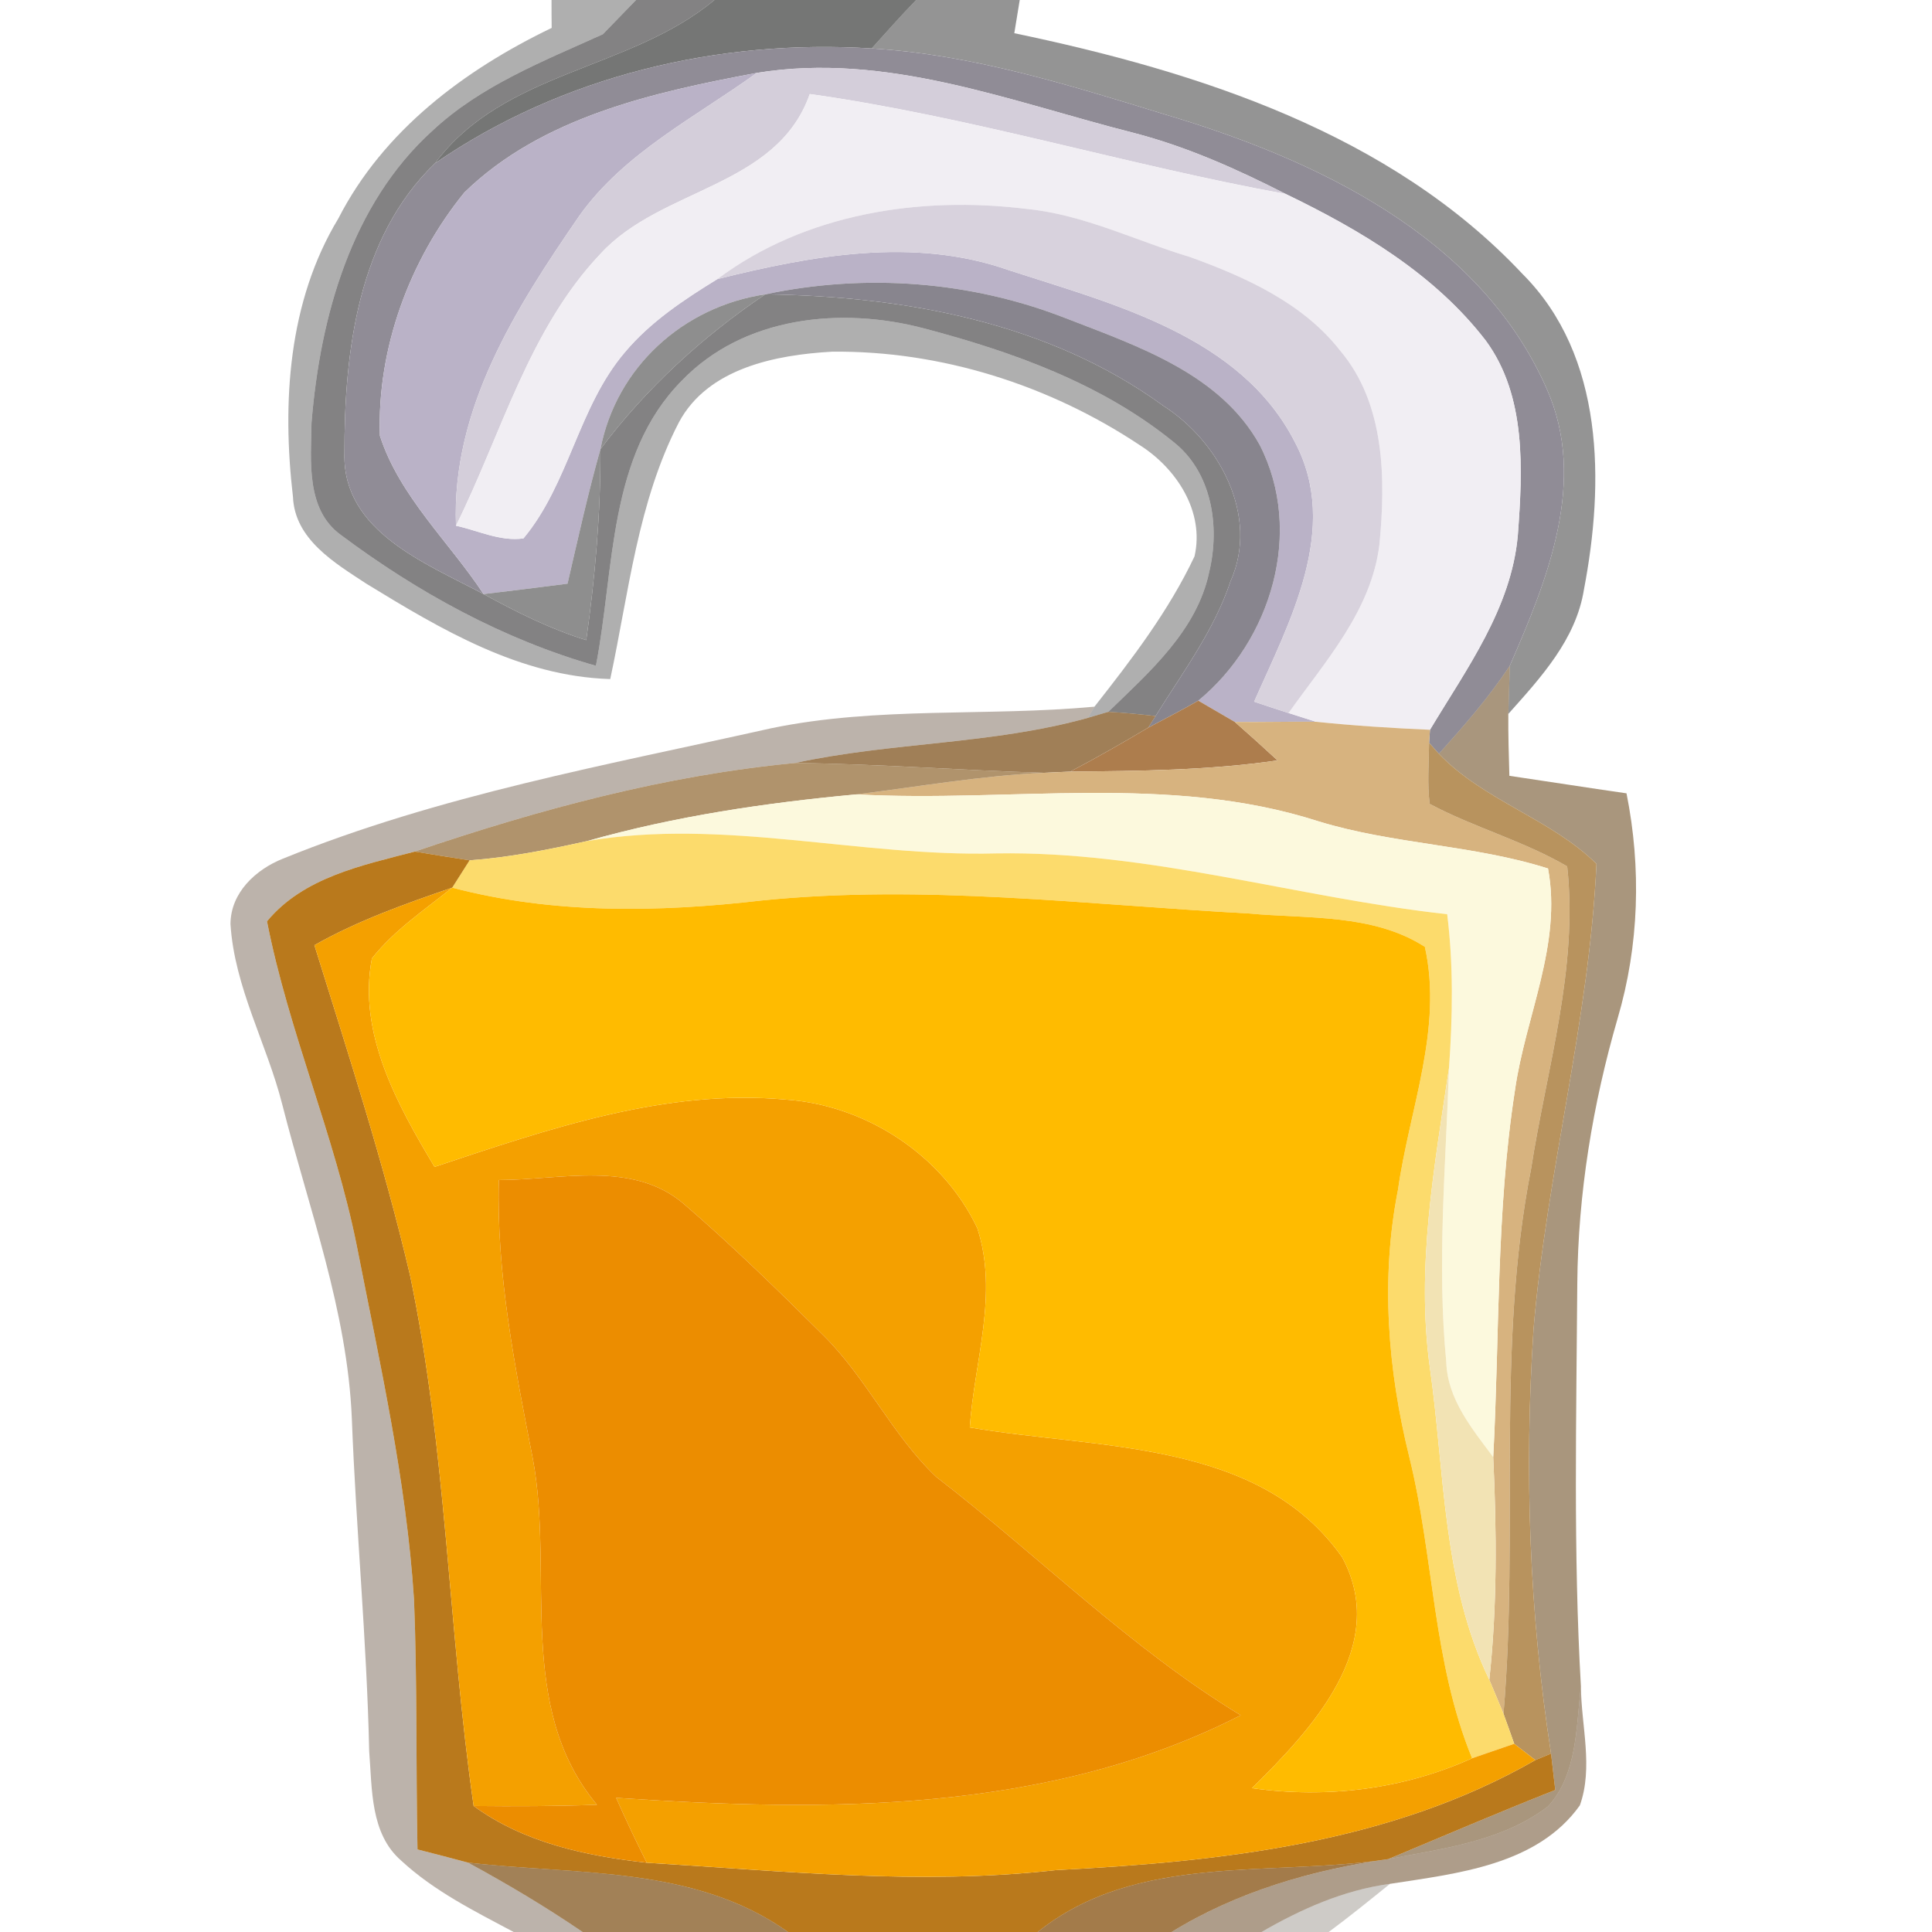 <?xml version="1.0" encoding="UTF-8" standalone="no"?>
<!-- Created with Inkscape (http://www.inkscape.org/) -->
<svg
   xmlns:svg="http://www.w3.org/2000/svg"
   xmlns="http://www.w3.org/2000/svg"
   version="1.0"
   width="128pt"
   height="128pt"
   viewBox="0 0 128 128"
   id="svg2">
  <defs
     id="defs95" />
  <g
     id="#2222225c">
    <path
       d="M 36.54,0 L 42.14,0 C 41.59,0.57 40.49,1.7 39.94,2.27 C 36.01,4.05 31.86,5.66 28.65,8.66 C 23.27,13.53 21.21,20.99 20.64,28 C 20.6,30.53 20.25,33.75 22.58,35.44 C 27.66,39.24 33.36,42.37 39.48,44.11 C 40.73,37.71 40.26,30.17 45.18,25.21 C 49.28,20.96 55.72,20.31 61.19,21.75 C 67.05,23.29 72.97,25.41 77.72,29.26 C 80.3,31.27 80.84,34.88 80.11,37.91 C 79.29,41.79 76.15,44.52 73.43,47.16 C 73.09,47.26 72.41,47.46 72.07,47.56 L 72.51,46.82 C 74.98,43.68 77.43,40.48 79.14,36.86 C 79.82,33.89 77.94,31.03 75.51,29.49 C 69.53,25.51 62.32,23.22 55.12,23.3 C 51.39,23.51 46.9,24.39 44.98,27.98 C 42.25,33.25 41.66,39.26 40.43,44.99 C 34.44,44.81 29.22,41.7 24.27,38.67 C 22.17,37.29 19.53,35.74 19.41,32.92 C 18.68,26.67 19.09,19.97 22.42,14.47 C 25.4,8.65 30.77,4.63 36.55,1.85 C 36.54,1.39 36.54,0.46 36.54,0 z"
       id="path5"
       style="opacity:0.36;fill:#222222" />
  </g>
  <g
     id="#434243a8">
    <path
       d="M 42.14,0 L 47.33,0 C 41.72,4.68 33.38,4.67 28.82,10.82 C 23.7,15.75 22.81,23.33 22.82,30.07 C 22.71,35.23 28.24,37.33 32.04,39.36 C 34.22,40.55 36.45,41.67 38.84,42.41 C 39.43,38.22 39.8,33.99 39.78,29.76 C 42.8,25.73 46.53,22.31 50.7,19.5 C 59.94,19.63 69.46,21.34 77.08,26.89 C 80.78,29.26 83.45,34.2 81.53,38.5 C 80.44,41.77 78.36,44.54 76.56,47.44 C 75.52,47.32 74.48,47.22 73.43,47.16 C 76.15,44.52 79.29,41.79 80.11,37.91 C 80.84,34.88 80.3,31.27 77.72,29.26 C 72.97,25.41 67.05,23.29 61.19,21.75 C 55.72,20.31 49.28,20.96 45.18,25.21 C 40.26,30.17 40.73,37.71 39.48,44.11 C 33.36,42.37 27.66,39.24 22.58,35.44 C 20.25,33.75 20.6,30.53 20.64,28 C 21.21,20.99 23.27,13.53 28.65,8.66 C 31.86,5.66 36.01,4.05 39.94,2.27 C 40.49,1.7 41.59,0.57 42.14,0 z"
       id="path8"
       style="opacity:0.66;fill:#434243" />
  </g>
  <g
     id="#676867e8">
    <path
       d="M 47.33,0 L 60.7,0 C 59.69,1.04 58.72,2.13 57.75,3.21 C 47.59,2.57 37.25,5.02 28.82,10.82 C 33.38,4.67 41.72,4.68 47.33,0 z"
       id="path11"
       style="opacity:0.91;fill:#676867" />
  </g>
  <g
     id="#3a3a3b89">
    <path
       d="M 60.7,0 L 67.56,0 C 67.47,0.55 67.29,1.65 67.2,2.2 C 79.39,4.75 92.12,8.83 100.87,18.15 C 106.31,23.59 106.29,32.01 104.94,39.06 C 104.41,42.38 102.07,44.9 99.93,47.3 C 99.95,46.5 100,44.9 100.03,44.1 C 102.51,38.42 105.2,31.86 102.47,25.75 C 98.01,15.61 87.12,10.53 77.08,7.55 C 70.76,5.61 64.39,3.61 57.75,3.21 C 58.72,2.13 59.69,1.04 60.7,0 z"
       id="path14"
       style="opacity:0.54;fill:#3a3a3b" />
  </g>
  <g
     id="#8e8a94f9">
    <path
       d="M 28.82,10.82 C 37.25,5.02 47.59,2.57 57.75,3.21 C 64.39,3.61 70.76,5.61 77.08,7.55 C 87.12,10.53 98.01,15.61 102.47,25.75 C 105.2,31.86 102.51,38.42 100.03,44.1 C 98.66,46.19 97,48.08 95.33,49.94 L 94.68,49.21 L 94.74,48.35 C 97.16,44.31 100.13,40.31 100.56,35.46 C 100.88,31.13 101.14,26.25 98.44,22.57 C 95.04,18.15 90.13,15.24 85.18,12.85 C 81.96,11.21 78.64,9.72 75.13,8.81 C 66.96,6.74 58.73,3.43 50.14,4.83 C 43.32,6.11 35.91,7.74 30.77,12.75 C 27.14,17.21 24.97,23.1 25.17,28.87 C 26.47,32.89 29.75,35.89 32.04,39.36 C 28.24,37.33 22.71,35.23 22.82,30.07 C 22.81,23.33 23.7,15.75 28.82,10.82 z"
       id="path17"
       style="opacity:0.98;fill:#8e8a94" />
  </g>
  <g
     id="#bab2c7ff">
    <path
       d="M 30.77,12.75 C 35.91,7.74 43.32,6.11 50.14,4.83 C 46.08,7.77 41.37,10.11 38.39,14.29 C 34.18,20.4 29.91,27.09 30.21,34.83 C 31.68,35.15 33.15,35.89 34.68,35.67 C 37.71,32.03 38.31,26.97 41.39,23.35 C 43.08,21.33 45.3,19.86 47.53,18.49 C 53.8,16.93 60.52,15.68 66.81,17.89 C 73.76,20.15 82.2,22.24 85.8,29.31 C 88.82,35.03 85.42,41.2 83.09,46.49 C 83.66,46.68 84.8,47.06 85.37,47.24 C 85.83,47.39 86.74,47.68 87.19,47.82 C 85.4,47.8 83.61,47.85 81.81,47.83 C 81.21,47.48 80,46.78 79.39,46.42 C 84.23,42.44 86.4,35.22 83.46,29.48 C 80.85,24.76 75.37,22.93 70.63,21.09 C 64.31,18.61 57.34,18.1 50.7,19.5 C 45.27,20.31 40.83,24.32 39.78,29.76 C 38.95,32.7 38.29,35.69 37.6,38.67 C 35.75,38.91 33.89,39.14 32.04,39.36 C 29.75,35.89 26.47,32.89 25.17,28.87 C 24.97,23.1 27.14,17.21 30.77,12.75 z"
       id="path20"
       style="opacity:1;fill:#bab2c7" />
  </g>
  <g
     id="#d4cedaff">
    <path
       d="M 50.14,4.83 C 58.73,3.43 66.96,6.74 75.13,8.81 C 78.64,9.72 81.96,11.21 85.18,12.85 C 74.61,10.93 64.3,7.73 53.65,6.23 C 51.47,12.43 43.83,12.41 39.8,16.8 C 35.03,21.82 33.23,28.75 30.21,34.83 C 29.91,27.09 34.18,20.4 38.39,14.29 C 41.37,10.11 46.08,7.77 50.14,4.83 z"
       id="path23"
       style="opacity:1;fill:#d4ceda" />
  </g>
  <g
     id="#f1eef3ff">
    <path
       d="M 53.65,6.23 C 64.3,7.73 74.61,10.93 85.18,12.85 C 90.13,15.24 95.04,18.15 98.44,22.57 C 101.14,26.25 100.88,31.13 100.56,35.46 C 100.13,40.31 97.16,44.31 94.74,48.35 C 92.22,48.24 89.7,48.08 87.19,47.82 C 86.74,47.68 85.83,47.39 85.37,47.24 C 87.81,43.8 90.86,40.45 91.39,36.08 C 91.81,31.73 91.77,26.74 88.78,23.22 C 86.32,20.07 82.52,18.36 78.85,17.03 C 75.24,15.95 71.8,14.21 68.01,13.84 C 60.94,12.97 53.34,14.14 47.53,18.49 C 45.3,19.86 43.08,21.33 41.39,23.35 C 38.31,26.97 37.71,32.03 34.68,35.67 C 33.15,35.89 31.68,35.15 30.21,34.83 C 33.23,28.75 35.03,21.82 39.8,16.8 C 43.83,12.41 51.47,12.43 53.65,6.23 z"
       id="path26"
       style="opacity:1;fill:#f1eef3" />
  </g>
  <g
     id="#d8d2ddff">
    <path
       d="M 47.53,18.49 C 53.34,14.14 60.94,12.97 68.01,13.84 C 71.8,14.21 75.24,15.95 78.85,17.03 C 82.52,18.36 86.32,20.07 88.78,23.22 C 91.77,26.74 91.81,31.73 91.39,36.08 C 90.86,40.45 87.81,43.8 85.37,47.24 C 84.8,47.06 83.66,46.68 83.09,46.49 C 85.42,41.2 88.82,35.03 85.8,29.31 C 82.2,22.24 73.76,20.15 66.81,17.89 C 60.52,15.68 53.8,16.93 47.53,18.49 z"
       id="path29"
       style="opacity:1;fill:#d8d2dd" />
  </g>
  <g
     id="#838089f6">
    <path
       d="M 50.7,19.5 C 57.34,18.1 64.31,18.61 70.63,21.09 C 75.37,22.93 80.85,24.76 83.46,29.48 C 86.4,35.22 84.23,42.44 79.39,46.42 C 78.3,47.05 77.18,47.62 76.07,48.21 L 76.56,47.44 C 78.36,44.54 80.44,41.77 81.53,38.5 C 83.45,34.2 80.78,29.26 77.08,26.89 C 69.46,21.34 59.94,19.63 50.7,19.5 z"
       id="path32"
       style="opacity:0.96;fill:#838089" />
  </g>
  <g
     id="#7d7d7ddd">
    <path
       d="M 39.78,29.76 C 40.83,24.32 45.27,20.31 50.7,19.5 C 46.53,22.31 42.8,25.73 39.78,29.76 z"
       id="path35"
       style="opacity:0.87;fill:#7d7d7d" />
  </g>
  <g
     id="#7c7c7ddb">
    <path
       d="M 37.6,38.67 C 38.29,35.69 38.95,32.7 39.78,29.76 C 39.8,33.99 39.43,38.22 38.84,42.41 C 36.45,41.67 34.22,40.55 32.04,39.36 C 33.89,39.14 35.75,38.91 37.6,38.67 z"
       id="path38"
       style="opacity:0.86;fill:#7c7c7d" />
  </g>
  <g
     id="#56310083">
    <path
       d="M 95.33,49.94 C 97,48.08 98.66,46.19 100.03,44.1 C 100,44.9 99.95,46.5 99.93,47.3 C 99.92,48.67 99.96,50.03 100,51.4 C 102.59,51.78 105.17,52.19 107.76,52.56 C 108.75,57.5 108.6,62.63 107.17,67.48 C 105.52,73.17 104.55,79.07 104.5,85.01 C 104.44,93.92 104.23,102.84 104.74,111.74 C 104.42,114.43 104.5,117.56 102.57,119.67 C 99.55,121.99 95.61,122.47 91.98,123.17 C 95.66,121.63 99.33,120.06 103.04,118.59 C 102.97,117.99 102.83,116.78 102.76,116.18 C 101.32,106.88 100.98,97.46 101.6,88.07 C 102.46,77.73 105.3,67.59 105.77,57.23 C 102.72,54.23 98.32,53.06 95.33,49.94 z"
       id="path41"
       style="opacity:0.51;fill:#563100" />
  </g>
  <g
     id="#361b0054">
    <path
       d="M 51.09,48.25 C 58.14,46.79 65.38,47.48 72.51,46.82 L 72.07,47.56 C 65.75,49.33 59.08,49.16 52.68,50.55 C 44.04,51.37 35.68,53.64 27.48,56.42 C 24,57.33 20.1,58.12 17.69,61.04 C 19.12,68.34 22.18,75.24 23.64,82.54 C 25.16,90.31 26.92,98.06 27.43,105.98 C 27.65,111.49 27.55,117.01 27.66,122.53 C 28.78,122.81 29.89,123.11 31,123.4 C 33.6,124.81 36.15,126.33 38.6,128 L 34.03,128 C 31.44,126.62 28.76,125.29 26.59,123.28 C 24.52,121.49 24.66,118.52 24.46,116.03 C 24.3,108.67 23.59,101.34 23.31,93.98 C 23.01,86.82 20.45,80.06 18.7,73.17 C 17.68,69.15 15.53,65.41 15.27,61.22 C 15.28,59.14 16.94,57.61 18.74,56.89 C 29.13,52.67 40.2,50.69 51.09,48.25 z"
       id="path44"
       style="opacity:0.33;fill:#361b00" />
  </g>
  <g
     id="#794b13b4">
    <path
       d="M 72.07,47.56 C 72.41,47.46 73.09,47.26 73.43,47.16 C 74.48,47.22 75.52,47.32 76.56,47.44 L 76.07,48.21 C 74.37,49.22 72.66,50.2 70.91,51.12 C 70.48,51.14 69.61,51.18 69.17,51.2 C 63.67,51.04 58.18,50.61 52.68,50.55 C 59.08,49.16 65.75,49.33 72.07,47.56 z"
       id="path47"
       style="opacity:0.71;fill:#794b13" />
  </g>
  <g
     id="#ad7d4dff">
    <path
       d="M 76.07,48.21 C 77.18,47.62 78.3,47.05 79.39,46.42 C 80,46.78 81.21,47.48 81.81,47.83 C 82.77,48.67 83.71,49.52 84.64,50.38 C 80.09,51.04 75.49,51.08 70.91,51.12 C 72.66,50.2 74.37,49.22 76.07,48.21 z"
       id="path50"
       style="opacity:1;fill:#ad7d4d" />
  </g>
  <g
     id="#d7b37fff">
    <path
       d="M 81.81,47.83 C 83.61,47.85 85.4,47.8 87.19,47.82 C 89.7,48.08 92.22,48.24 94.74,48.35 L 94.68,49.21 C 94.67,50.56 94.55,51.92 94.72,53.26 C 97.67,54.83 100.94,55.71 103.83,57.4 C 104.57,64.17 102.47,70.8 101.44,77.43 C 99.1,89.34 100.64,101.52 99.61,113.54 C 99.38,112.98 98.91,111.85 98.67,111.29 C 99.2,106.39 99.16,101.46 98.93,96.54 C 99.36,88.44 99.12,80.27 100.37,72.23 C 101.06,67.34 103.5,62.57 102.56,57.54 C 97.61,55.97 92.33,55.94 87.37,54.42 C 77.44,51.22 66.94,53.19 56.73,52.63 C 60.87,52.12 64.99,51.39 69.17,51.2 C 69.61,51.18 70.48,51.14 70.91,51.12 C 75.49,51.08 80.09,51.04 84.64,50.38 C 83.71,49.52 82.77,48.67 81.81,47.83 z"
       id="path53"
       style="opacity:1;fill:#d7b37f" />
  </g>
  <g
     id="#ae8346de">
    <path
       d="M 94.68,49.21 L 95.33,49.94 C 98.32,53.06 102.72,54.23 105.77,57.23 C 105.3,67.59 102.46,77.73 101.6,88.07 C 100.98,97.46 101.32,106.88 102.76,116.18 C 102.5,116.29 101.98,116.5 101.72,116.61 C 101.37,116.34 100.67,115.8 100.32,115.53 C 100.15,115.03 99.79,114.04 99.61,113.54 C 100.64,101.52 99.1,89.34 101.44,77.43 C 102.47,70.8 104.57,64.17 103.83,57.4 C 100.94,55.71 97.67,54.83 94.72,53.26 C 94.55,51.92 94.67,50.56 94.68,49.21 z"
       id="path56"
       style="opacity:0.87;fill:#ae8346" />
  </g>
  <g
     id="#966f3bbe">
    <path
       d="M 27.48,56.42 C 35.68,53.64 44.04,51.37 52.68,50.55 C 58.18,50.61 63.67,51.04 69.17,51.2 C 64.99,51.39 60.87,52.12 56.73,52.63 C 50.72,53.19 44.73,54.07 38.91,55.72 C 36.34,56.29 33.75,56.81 31.11,57 C 30.2,56.86 28.39,56.57 27.48,56.42 z"
       id="path59"
       style="opacity:0.75;fill:#966f3b" />
  </g>
  <g
     id="#fcf9ddff">
    <path
       d="M 38.91,55.72 C 44.73,54.07 50.72,53.19 56.73,52.63 C 66.94,53.19 77.44,51.22 87.37,54.42 C 92.33,55.94 97.61,55.97 102.56,57.54 C 103.5,62.57 101.06,67.34 100.37,72.23 C 99.12,80.27 99.36,88.44 98.93,96.54 C 97.53,94.65 95.9,92.71 95.82,90.24 C 95.19,83.76 95.79,77.24 96,70.76 C 96.24,67.36 96.3,63.95 95.88,60.57 C 85.88,59.46 76.13,56.37 66,56.54 C 56.95,56.78 47.93,54.19 38.91,55.72 z"
       id="path62"
       style="opacity:1;fill:#fcf9dd" />
  </g>
  <g
     id="#fcdb6cff">
    <path
       d="M 31.11,57 C 33.75,56.81 36.34,56.29 38.91,55.72 C 47.93,54.19 56.95,56.78 66,56.54 C 76.13,56.37 85.88,59.46 95.88,60.57 C 96.3,63.95 96.24,67.36 96,70.76 C 95.03,77.31 93.81,83.94 94.73,90.59 C 95.72,97.53 95.56,104.84 98.67,111.29 C 98.91,111.85 99.38,112.98 99.61,113.54 C 99.79,114.04 100.15,115.03 100.32,115.53 C 99.62,115.77 98.23,116.25 97.53,116.49 C 94.92,110.13 95,103.14 93.37,96.53 C 91.94,90.75 91.46,84.7 92.62,78.83 C 93.37,73.5 95.61,68.15 94.4,62.73 C 90.96,60.52 86.63,60.88 82.72,60.52 C 71.98,59.94 61.22,58.57 50.46,59.66 C 43.63,60.45 36.66,60.57 29.96,58.81 C 30.25,58.36 30.82,57.45 31.11,57 z"
       id="path65"
       style="opacity:1;fill:#fcdb6c" />
  </g>
  <g
     id="#b06900e3">
    <path
       d="M 17.69,61.04 C 20.1,58.12 24,57.33 27.48,56.42 C 28.39,56.57 30.2,56.86 31.11,57 C 30.82,57.45 30.25,58.36 29.96,58.81 C 26.84,59.88 23.71,60.99 20.83,62.62 C 23.09,69.88 25.44,77.11 27.17,84.51 C 29.59,96.09 29.7,107.99 31.38,119.65 C 34.72,122.09 38.82,122.96 42.85,123.41 C 51.88,123.96 60.93,124.91 69.96,123.9 C 80.86,123.34 92.08,122.14 101.72,116.61 C 101.98,116.5 102.5,116.29 102.76,116.18 C 102.83,116.78 102.97,117.99 103.04,118.59 C 99.33,120.06 95.66,121.63 91.98,123.17 C 84.2,124.37 75.33,122.72 68.75,128 L 52.21,128 C 45.99,123.58 38.19,124.24 31,123.4 C 29.89,123.11 28.78,122.81 27.66,122.53 C 27.55,117.01 27.65,111.49 27.43,105.98 C 26.92,98.06 25.16,90.31 23.64,82.54 C 22.18,75.24 19.12,68.34 17.69,61.04 z"
       id="path68"
       style="opacity:0.89;fill:#b06900" />
  </g>
  <g
     id="#f4a000ff">
    <path
       d="M 20.83,62.62 C 23.71,60.99 26.84,59.88 29.96,58.81 C 28.12,60.29 26.11,61.63 24.64,63.5 C 23.69,68.46 26.33,73.2 28.79,77.31 C 36.28,74.82 44.04,72.12 52.05,72.85 C 57.37,73.21 62.46,76.53 64.75,81.37 C 66.17,85.72 64.55,90.19 64.25,94.57 C 72.7,96.04 83.39,95.32 88.92,103.17 C 92.1,109.05 86.88,114.6 82.95,118.47 C 87.89,119.17 92.97,118.55 97.53,116.49 C 98.23,116.25 99.62,115.77 100.32,115.53 C 100.67,115.8 101.37,116.34 101.72,116.61 C 92.08,122.14 80.86,123.34 69.96,123.9 C 60.93,124.91 51.88,123.96 42.85,123.41 C 42.14,121.99 41.46,120.56 40.82,119.11 C 54.76,120.05 69.44,120.16 82.2,113.64 C 74.86,109.18 68.8,103.07 62.03,97.85 C 59.11,95.08 57.41,91.3 54.55,88.47 C 51.54,85.48 48.5,82.51 45.29,79.75 C 41.9,76.86 37.1,78.18 33.05,78.18 C 32.88,84.43 34.12,90.59 35.31,96.69 C 36.72,104.32 34.14,113.08 39.55,119.57 C 36.83,119.67 34.1,119.68 31.38,119.65 C 29.7,107.99 29.59,96.09 27.17,84.51 C 25.44,77.11 23.09,69.88 20.83,62.62 z"
       id="path71"
       style="opacity:1;fill:#f4a000" />
  </g>
  <g
     id="#ffbb00ff">
    <path
       d="M 29.96,58.81 C 36.66,60.57 43.63,60.45 50.46,59.66 C 61.22,58.57 71.98,59.94 82.72,60.52 C 86.63,60.88 90.96,60.52 94.4,62.73 C 95.61,68.15 93.37,73.5 92.62,78.83 C 91.46,84.7 91.94,90.75 93.37,96.53 C 95,103.14 94.92,110.13 97.53,116.49 C 92.97,118.55 87.89,119.17 82.95,118.47 C 86.88,114.6 92.1,109.05 88.92,103.17 C 83.39,95.32 72.7,96.04 64.25,94.57 C 64.55,90.19 66.17,85.72 64.75,81.37 C 62.46,76.53 57.37,73.21 52.05,72.85 C 44.04,72.12 36.28,74.82 28.79,77.31 C 26.33,73.2 23.69,68.46 24.64,63.5 C 26.11,61.63 28.12,60.29 29.96,58.81 z"
       id="path74"
       style="opacity:1;fill:#ffbb00" />
  </g>
  <g
     id="#f2e3b4fd">
    <path
       d="M 94.73,90.59 C 93.81,83.94 95.03,77.31 96,70.76 C 95.79,77.24 95.19,83.76 95.82,90.24 C 95.9,92.71 97.53,94.65 98.93,96.54 C 99.16,101.46 99.2,106.39 98.67,111.29 C 95.56,104.84 95.72,97.53 94.73,90.59 z"
       id="path77"
       style="opacity:1;fill:#f2e3b4" />
  </g>
  <g
     id="#ec8d00ff">
    <path
       d="M 33.05,78.18 C 37.1,78.18 41.9,76.86 45.29,79.75 C 48.5,82.51 51.54,85.48 54.55,88.47 C 57.41,91.3 59.11,95.08 62.03,97.85 C 68.8,103.07 74.86,109.18 82.2,113.64 C 69.44,120.16 54.76,120.05 40.82,119.11 C 41.46,120.56 42.14,121.99 42.85,123.41 C 38.82,122.96 34.72,122.09 31.38,119.65 C 34.1,119.68 36.83,119.67 39.55,119.57 C 34.14,113.08 36.72,104.32 35.31,96.69 C 34.12,90.59 32.88,84.43 33.05,78.18 z"
       id="path80"
       style="opacity:1;fill:#ec8d00" />
  </g>
  <g
     id="#4e2a0076">
    <path
       d="M 102.57,119.67 C 104.5,117.56 104.42,114.43 104.74,111.74 C 104.76,114.34 105.57,117.09 104.67,119.61 C 101.84,123.58 96.54,124.12 92.09,124.81 C 89.04,125.22 86.22,126.47 83.58,128 L 77.62,128 C 81.98,125.32 86.94,123.88 91.98,123.17 C 95.61,122.47 99.55,121.99 102.57,119.67 z"
       id="path83"
       style="opacity:0.46;fill:#4e2a00" />
  </g>
  <g
     id="#7d4500b5">
    <path
       d="M 68.75,128 C 75.33,122.72 84.2,124.37 91.98,123.17 C 86.94,123.88 81.98,125.32 77.62,128 L 68.75,128 z"
       id="path86"
       style="opacity:0.71;fill:#7d4500" />
  </g>
  <g
     id="#724000a8">
    <path
       d="M 31,123.4 C 38.19,124.24 45.99,123.58 52.21,128 L 38.6,128 C 36.15,126.33 33.6,124.81 31,123.4 z"
       id="path89"
       style="opacity:0.66;fill:#724000" />
  </g>
  <g
     id="#24130037">
    <path
       d="M 83.58,128 C 86.22,126.47 89.04,125.22 92.09,124.81 C 90.75,125.89 89.41,126.98 88.03,128 L 83.58,128 z"
       id="path92"
       style="opacity:0.22;fill:#241300" />
  </g>
</svg>
